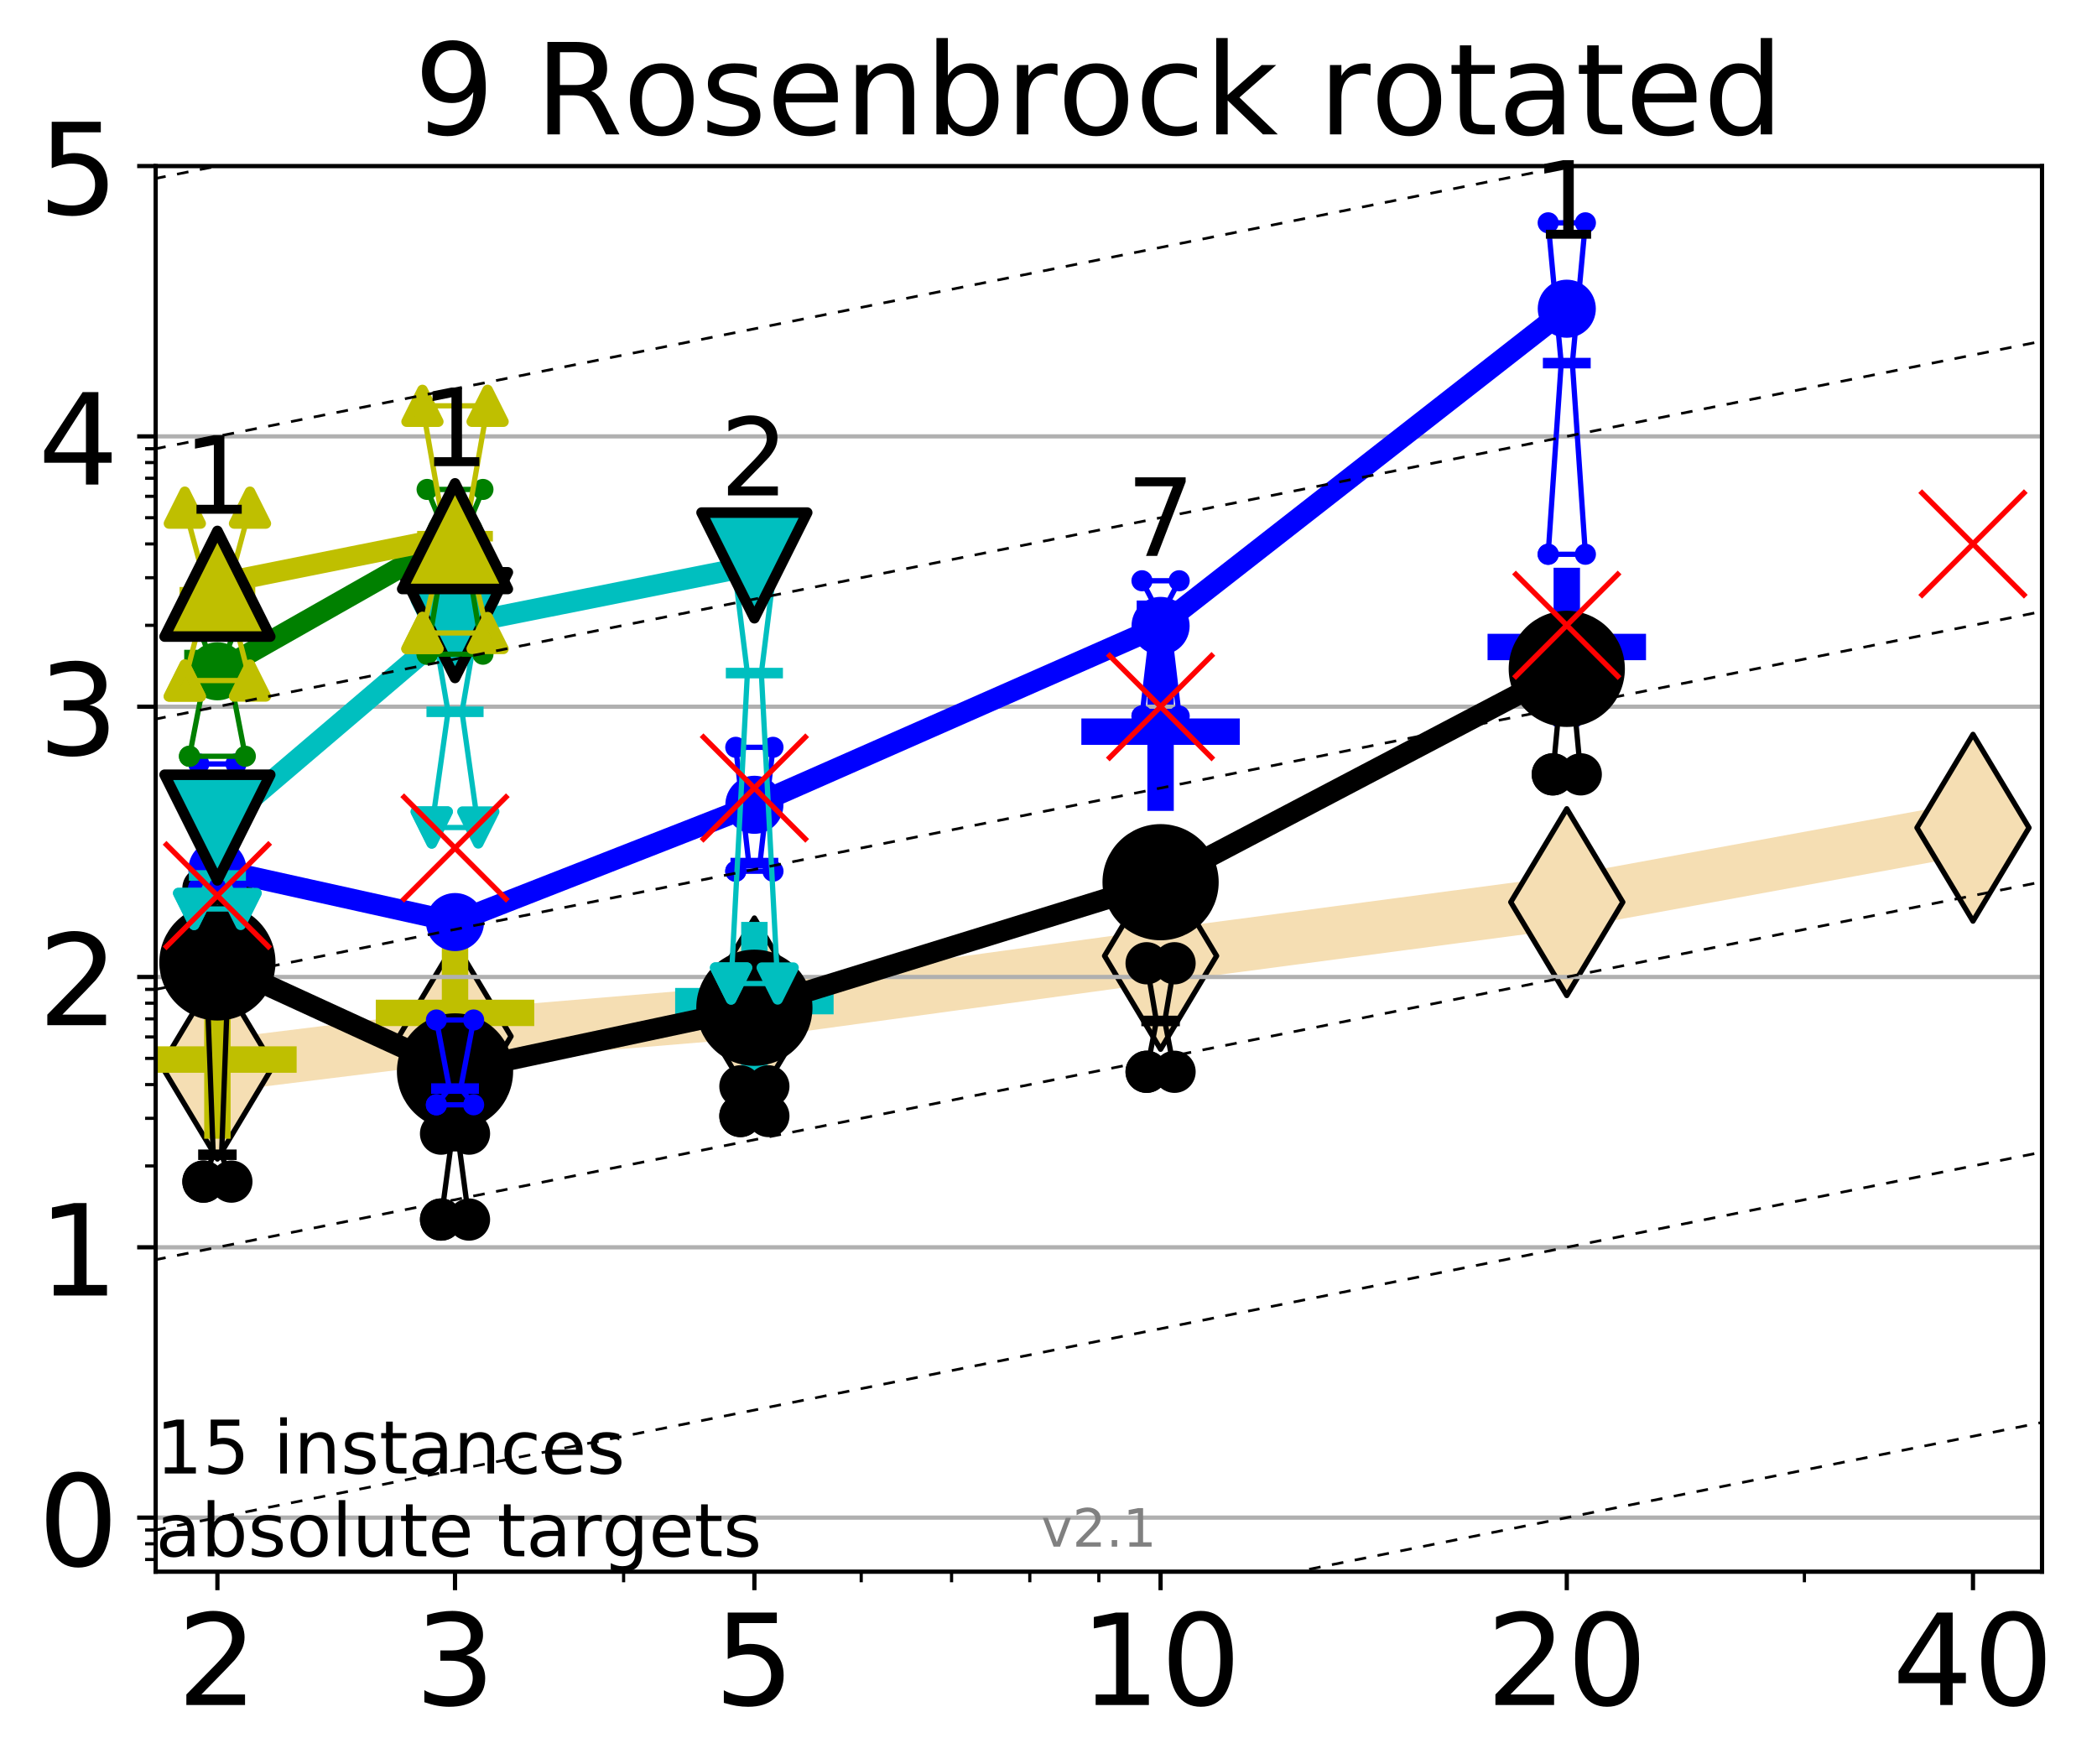 <?xml version="1.0" encoding="utf-8" standalone="no"?>
<!DOCTYPE svg PUBLIC "-//W3C//DTD SVG 1.1//EN"
  "http://www.w3.org/Graphics/SVG/1.1/DTD/svg11.dtd">
<!-- Created with matplotlib (http://matplotlib.org/) -->
<svg height="334pt" version="1.1" viewBox="0 0 397 334" width="397pt" xmlns="http://www.w3.org/2000/svg" xmlns:xlink="http://www.w3.org/1999/xlink">
 <defs>
  <style type="text/css">
*{stroke-linecap:butt;stroke-linejoin:round;}
  </style>
 </defs>
 <g id="figure_1">
  <g id="patch_1">
   <path d="M 0 334.976 
L 397.29 334.976 
L 397.29 0 
L 0 0 
z
" style="fill:#ffffff;"/>
  </g>
  <g id="axes_1">
   <g id="patch_2">
    <path d="M 29.47 297.548 
L 386.59 297.548 
L 386.59 31.436 
L 29.47 31.436 
z
" style="fill:#ffffff;"/>
   </g>
   <g id="line2d_1">
    <path clip-path="url(#pbc88d90500)" d="M 41.159 201.743 
L 86.144 196.192 
L 142.818 191.475 
L 219.719 180.966 
L 296.621 170.791 
L 373.522 156.706 
" style="fill:none;stroke:#f5deb3;stroke-linecap:square;stroke-width:10;"/>
    <defs>
     <path d="M -0 17.678 
L 10.607 0 
L 0 -17.678 
L -10.607 -0 
z
" id="m29cc728472" style="stroke:#000000;stroke-linejoin:miter;"/>
    </defs>
    <g clip-path="url(#pbc88d90500)">
     <use style="fill:#f5deb3;stroke:#000000;stroke-linejoin:miter;" x="41.159" xlink:href="#m29cc728472" y="201.743"/>
     <use style="fill:#f5deb3;stroke:#000000;stroke-linejoin:miter;" x="86.144" xlink:href="#m29cc728472" y="196.192"/>
     <use style="fill:#f5deb3;stroke:#000000;stroke-linejoin:miter;" x="142.818" xlink:href="#m29cc728472" y="191.475"/>
     <use style="fill:#f5deb3;stroke:#000000;stroke-linejoin:miter;" x="219.719" xlink:href="#m29cc728472" y="180.966"/>
     <use style="fill:#f5deb3;stroke:#000000;stroke-linejoin:miter;" x="296.621" xlink:href="#m29cc728472" y="170.791"/>
     <use style="fill:#f5deb3;stroke:#000000;stroke-linejoin:miter;" x="373.522" xlink:href="#m29cc728472" y="156.706"/>
    </g>
   </g>
   <g id="line2d_2">
    <defs>
     <path d="M -15 0 
L 15 0 
M 0 15 
L 0 -15 
" id="mf11179b364" style="stroke:#0000ff;stroke-width:5;"/>
    </defs>
    <g clip-path="url(#pbc88d90500)">
     <use style="fill:#0000ff;stroke:#0000ff;stroke-width:5;" x="219.719" xlink:href="#mf11179b364" y="138.517"/>
    </g>
   </g>
   <g id="line2d_3">
    <defs>
     <path d="M -15 0 
L 15 0 
M 0 15 
L 0 -15 
" id="m1fb58bc596" style="stroke:#bfbf00;stroke-width:5;"/>
    </defs>
    <g clip-path="url(#pbc88d90500)">
     <use style="fill:#bfbf00;stroke:#bfbf00;stroke-width:5;" x="41.159" xlink:href="#m1fb58bc596" y="200.591"/>
    </g>
   </g>
   <g id="line2d_4">
    <g clip-path="url(#pbc88d90500)">
     <use style="fill:#bfbf00;stroke:#bfbf00;stroke-width:5;" x="86.144" xlink:href="#m1fb58bc596" y="191.755"/>
    </g>
   </g>
   <g id="line2d_5">
    <g clip-path="url(#pbc88d90500)">
     <use style="fill:#0000ff;stroke:#0000ff;stroke-width:5;" x="296.621" xlink:href="#mf11179b364" y="122.488"/>
    </g>
   </g>
   <g id="line2d_6">
    <defs>
     <path d="M -15 0 
L 15 0 
M 0 15 
L 0 -15 
" id="m64259be602" style="stroke:#00bfbf;stroke-width:5;"/>
    </defs>
    <g clip-path="url(#pbc88d90500)">
     <use style="fill:#00bfbf;stroke:#00bfbf;stroke-width:5;" x="142.818" xlink:href="#m64259be602" y="189.536"/>
    </g>
   </g>
   <g id="matplotlib.axis_1">
    <g id="xtick_1">
     <g id="line2d_7">
      <defs>
       <path d="M 0 0 
L 0 3.5 
" id="m55cbbb5871" style="stroke:#000000;stroke-width:0.8;"/>
      </defs>
      <g>
       <use style="stroke:#000000;stroke-width:0.8;" x="41.159" xlink:href="#m55cbbb5871" y="297.548"/>
      </g>
     </g>
     <g id="text_1">
      <!-- 2 -->
      <defs>
       <path d="M 19.188 8.297 
L 53.609 8.297 
L 53.609 0 
L 7.328 0 
L 7.328 8.297 
Q 12.938 14.109 22.625 23.891 
Q 32.328 33.688 34.812 36.531 
Q 39.547 41.844 41.422 45.531 
Q 43.312 49.219 43.312 52.781 
Q 43.312 58.594 39.234 62.25 
Q 35.156 65.922 28.609 65.922 
Q 23.969 65.922 18.812 64.312 
Q 13.672 62.703 7.812 59.422 
L 7.812 69.391 
Q 13.766 71.781 18.938 73 
Q 24.125 74.219 28.422 74.219 
Q 39.75 74.219 46.484 68.547 
Q 53.219 62.891 53.219 53.422 
Q 53.219 48.922 51.531 44.891 
Q 49.859 40.875 45.406 35.406 
Q 44.188 33.984 37.641 27.219 
Q 31.109 20.453 19.188 8.297 
" id="DejaVuSans-32"/>
      </defs>
      <g transform="translate(33.524 322.784)scale(0.24 -0.24)">
       <use xlink:href="#DejaVuSans-32"/>
      </g>
     </g>
    </g>
    <g id="xtick_2">
     <g id="line2d_8">
      <g>
       <use style="stroke:#000000;stroke-width:0.8;" x="86.144" xlink:href="#m55cbbb5871" y="297.548"/>
      </g>
     </g>
     <g id="text_2">
      <!-- 3 -->
      <defs>
       <path d="M 40.578 39.312 
Q 47.656 37.797 51.625 33 
Q 55.609 28.219 55.609 21.188 
Q 55.609 10.406 48.188 4.484 
Q 40.766 -1.422 27.094 -1.422 
Q 22.516 -1.422 17.656 -0.516 
Q 12.797 0.391 7.625 2.203 
L 7.625 11.719 
Q 11.719 9.328 16.594 8.109 
Q 21.484 6.891 26.812 6.891 
Q 36.078 6.891 40.938 10.547 
Q 45.797 14.203 45.797 21.188 
Q 45.797 27.641 41.281 31.266 
Q 36.766 34.906 28.719 34.906 
L 20.219 34.906 
L 20.219 43.016 
L 29.109 43.016 
Q 36.375 43.016 40.234 45.922 
Q 44.094 48.828 44.094 54.297 
Q 44.094 59.906 40.109 62.906 
Q 36.141 65.922 28.719 65.922 
Q 24.656 65.922 20.016 65.031 
Q 15.375 64.156 9.812 62.312 
L 9.812 71.094 
Q 15.438 72.656 20.344 73.438 
Q 25.25 74.219 29.594 74.219 
Q 40.828 74.219 47.359 69.109 
Q 53.906 64.016 53.906 55.328 
Q 53.906 49.266 50.438 45.094 
Q 46.969 40.922 40.578 39.312 
" id="DejaVuSans-33"/>
      </defs>
      <g transform="translate(78.509 322.784)scale(0.24 -0.24)">
       <use xlink:href="#DejaVuSans-33"/>
      </g>
     </g>
    </g>
    <g id="xtick_3">
     <g id="line2d_9">
      <g>
       <use style="stroke:#000000;stroke-width:0.8;" x="142.818" xlink:href="#m55cbbb5871" y="297.548"/>
      </g>
     </g>
     <g id="text_3">
      <!-- 5 -->
      <defs>
       <path d="M 10.797 72.906 
L 49.516 72.906 
L 49.516 64.594 
L 19.828 64.594 
L 19.828 46.734 
Q 21.969 47.469 24.109 47.828 
Q 26.266 48.188 28.422 48.188 
Q 40.625 48.188 47.75 41.5 
Q 54.891 34.812 54.891 23.391 
Q 54.891 11.625 47.562 5.094 
Q 40.234 -1.422 26.906 -1.422 
Q 22.312 -1.422 17.547 -0.641 
Q 12.797 0.141 7.719 1.703 
L 7.719 11.625 
Q 12.109 9.234 16.797 8.062 
Q 21.484 6.891 26.703 6.891 
Q 35.156 6.891 40.078 11.328 
Q 45.016 15.766 45.016 23.391 
Q 45.016 31 40.078 35.438 
Q 35.156 39.891 26.703 39.891 
Q 22.75 39.891 18.812 39.016 
Q 14.891 38.141 10.797 36.281 
z
" id="DejaVuSans-35"/>
      </defs>
      <g transform="translate(135.183 322.784)scale(0.24 -0.24)">
       <use xlink:href="#DejaVuSans-35"/>
      </g>
     </g>
    </g>
    <g id="xtick_4">
     <g id="line2d_10">
      <g>
       <use style="stroke:#000000;stroke-width:0.8;" x="219.719" xlink:href="#m55cbbb5871" y="297.548"/>
      </g>
     </g>
     <g id="text_4">
      <!-- 10 -->
      <defs>
       <path d="M 12.406 8.297 
L 28.516 8.297 
L 28.516 63.922 
L 10.984 60.406 
L 10.984 69.391 
L 28.422 72.906 
L 38.281 72.906 
L 38.281 8.297 
L 54.391 8.297 
L 54.391 0 
L 12.406 0 
z
" id="DejaVuSans-31"/>
       <path d="M 31.781 66.406 
Q 24.172 66.406 20.328 58.906 
Q 16.5 51.422 16.5 36.375 
Q 16.5 21.391 20.328 13.891 
Q 24.172 6.391 31.781 6.391 
Q 39.453 6.391 43.281 13.891 
Q 47.125 21.391 47.125 36.375 
Q 47.125 51.422 43.281 58.906 
Q 39.453 66.406 31.781 66.406 
M 31.781 74.219 
Q 44.047 74.219 50.516 64.516 
Q 56.984 54.828 56.984 36.375 
Q 56.984 17.969 50.516 8.266 
Q 44.047 -1.422 31.781 -1.422 
Q 19.531 -1.422 13.062 8.266 
Q 6.594 17.969 6.594 36.375 
Q 6.594 54.828 13.062 64.516 
Q 19.531 74.219 31.781 74.219 
" id="DejaVuSans-30"/>
      </defs>
      <g transform="translate(204.449 322.784)scale(0.24 -0.24)">
       <use xlink:href="#DejaVuSans-31"/>
       <use x="63.623" xlink:href="#DejaVuSans-30"/>
      </g>
     </g>
    </g>
    <g id="xtick_5">
     <g id="line2d_11">
      <g>
       <use style="stroke:#000000;stroke-width:0.8;" x="296.621" xlink:href="#m55cbbb5871" y="297.548"/>
      </g>
     </g>
     <g id="text_5">
      <!-- 20 -->
      <g transform="translate(281.351 322.784)scale(0.24 -0.24)">
       <use xlink:href="#DejaVuSans-32"/>
       <use x="63.623" xlink:href="#DejaVuSans-30"/>
      </g>
     </g>
    </g>
    <g id="xtick_6">
     <g id="line2d_12">
      <g>
       <use style="stroke:#000000;stroke-width:0.8;" x="373.522" xlink:href="#m55cbbb5871" y="297.548"/>
      </g>
     </g>
     <g id="text_6">
      <!-- 40 -->
      <defs>
       <path d="M 37.797 64.312 
L 12.891 25.391 
L 37.797 25.391 
z
M 35.203 72.906 
L 47.609 72.906 
L 47.609 25.391 
L 58.016 25.391 
L 58.016 17.188 
L 47.609 17.188 
L 47.609 0 
L 37.797 0 
L 37.797 17.188 
L 4.891 17.188 
L 4.891 26.703 
z
" id="DejaVuSans-34"/>
      </defs>
      <g transform="translate(358.252 322.784)scale(0.24 -0.24)">
       <use xlink:href="#DejaVuSans-34"/>
       <use x="63.623" xlink:href="#DejaVuSans-30"/>
      </g>
     </g>
    </g>
    <g id="xtick_7">
     <g id="line2d_13">
      <defs>
       <path d="M 0 0 
L 0 2 
" id="m290e0b43bf" style="stroke:#000000;stroke-width:0.6;"/>
      </defs>
      <g>
       <use style="stroke:#000000;stroke-width:0.6;" x="41.159" xlink:href="#m290e0b43bf" y="297.548"/>
      </g>
     </g>
    </g>
    <g id="xtick_8">
     <g id="line2d_14">
      <g>
       <use style="stroke:#000000;stroke-width:0.6;" x="86.144" xlink:href="#m290e0b43bf" y="297.548"/>
      </g>
     </g>
    </g>
    <g id="xtick_9">
     <g id="line2d_15">
      <g>
       <use style="stroke:#000000;stroke-width:0.6;" x="118.061" xlink:href="#m290e0b43bf" y="297.548"/>
      </g>
     </g>
    </g>
    <g id="xtick_10">
     <g id="line2d_16">
      <g>
       <use style="stroke:#000000;stroke-width:0.6;" x="142.818" xlink:href="#m290e0b43bf" y="297.548"/>
      </g>
     </g>
    </g>
    <g id="xtick_11">
     <g id="line2d_17">
      <g>
       <use style="stroke:#000000;stroke-width:0.6;" x="163.045" xlink:href="#m290e0b43bf" y="297.548"/>
      </g>
     </g>
    </g>
    <g id="xtick_12">
     <g id="line2d_18">
      <g>
       <use style="stroke:#000000;stroke-width:0.6;" x="180.148" xlink:href="#m290e0b43bf" y="297.548"/>
      </g>
     </g>
    </g>
    <g id="xtick_13">
     <g id="line2d_19">
      <g>
       <use style="stroke:#000000;stroke-width:0.6;" x="194.962" xlink:href="#m290e0b43bf" y="297.548"/>
      </g>
     </g>
    </g>
    <g id="xtick_14">
     <g id="line2d_20">
      <g>
       <use style="stroke:#000000;stroke-width:0.6;" x="208.03" xlink:href="#m290e0b43bf" y="297.548"/>
      </g>
     </g>
    </g>
    <g id="xtick_15">
     <g id="line2d_21">
      <g>
       <use style="stroke:#000000;stroke-width:0.6;" x="296.621" xlink:href="#m290e0b43bf" y="297.548"/>
      </g>
     </g>
    </g>
    <g id="xtick_16">
     <g id="line2d_22">
      <g>
       <use style="stroke:#000000;stroke-width:0.6;" x="341.605" xlink:href="#m290e0b43bf" y="297.548"/>
      </g>
     </g>
    </g>
    <g id="xtick_17">
     <g id="line2d_23">
      <g>
       <use style="stroke:#000000;stroke-width:0.6;" x="373.522" xlink:href="#m290e0b43bf" y="297.548"/>
      </g>
     </g>
    </g>
   </g>
   <g id="matplotlib.axis_2">
    <g id="ytick_1">
     <g id="line2d_24">
      <path clip-path="url(#pbc88d90500)" d="M 29.47 287.313 
L 386.59 287.313 
" style="fill:none;stroke:#b0b0b0;stroke-linecap:square;stroke-width:0.8;"/>
     </g>
     <g id="line2d_25">
      <defs>
       <path d="M 0 0 
L -3.5 0 
" id="m868c5c799f" style="stroke:#000000;stroke-width:0.8;"/>
      </defs>
      <g>
       <use style="stroke:#000000;stroke-width:0.8;" x="29.47" xlink:href="#m868c5c799f" y="287.313"/>
      </g>
     </g>
     <g id="text_7">
      <!-- 0 -->
      <g transform="translate(7.2 296.431)scale(0.24 -0.24)">
       <use xlink:href="#DejaVuSans-30"/>
      </g>
     </g>
    </g>
    <g id="ytick_2">
     <g id="line2d_26">
      <path clip-path="url(#pbc88d90500)" d="M 29.47 236.138 
L 386.59 236.138 
" style="fill:none;stroke:#b0b0b0;stroke-linecap:square;stroke-width:0.8;"/>
     </g>
     <g id="line2d_27">
      <g>
       <use style="stroke:#000000;stroke-width:0.8;" x="29.47" xlink:href="#m868c5c799f" y="236.138"/>
      </g>
     </g>
     <g id="text_8">
      <!-- 1 -->
      <g transform="translate(7.2 245.256)scale(0.24 -0.24)">
       <use xlink:href="#DejaVuSans-31"/>
      </g>
     </g>
    </g>
    <g id="ytick_3">
     <g id="line2d_28">
      <path clip-path="url(#pbc88d90500)" d="M 29.47 184.962 
L 386.59 184.962 
" style="fill:none;stroke:#b0b0b0;stroke-linecap:square;stroke-width:0.8;"/>
     </g>
     <g id="line2d_29">
      <g>
       <use style="stroke:#000000;stroke-width:0.8;" x="29.47" xlink:href="#m868c5c799f" y="184.962"/>
      </g>
     </g>
     <g id="text_9">
      <!-- 2 -->
      <g transform="translate(7.2 194.081)scale(0.24 -0.24)">
       <use xlink:href="#DejaVuSans-32"/>
      </g>
     </g>
    </g>
    <g id="ytick_4">
     <g id="line2d_30">
      <path clip-path="url(#pbc88d90500)" d="M 29.47 133.787 
L 386.59 133.787 
" style="fill:none;stroke:#b0b0b0;stroke-linecap:square;stroke-width:0.8;"/>
     </g>
     <g id="line2d_31">
      <g>
       <use style="stroke:#000000;stroke-width:0.8;" x="29.47" xlink:href="#m868c5c799f" y="133.787"/>
      </g>
     </g>
     <g id="text_10">
      <!-- 3 -->
      <g transform="translate(7.2 142.905)scale(0.24 -0.24)">
       <use xlink:href="#DejaVuSans-33"/>
      </g>
     </g>
    </g>
    <g id="ytick_5">
     <g id="line2d_32">
      <path clip-path="url(#pbc88d90500)" d="M 29.47 82.612 
L 386.59 82.612 
" style="fill:none;stroke:#b0b0b0;stroke-linecap:square;stroke-width:0.8;"/>
     </g>
     <g id="line2d_33">
      <g>
       <use style="stroke:#000000;stroke-width:0.8;" x="29.47" xlink:href="#m868c5c799f" y="82.612"/>
      </g>
     </g>
     <g id="text_11">
      <!-- 4 -->
      <g transform="translate(7.2 91.73)scale(0.24 -0.24)">
       <use xlink:href="#DejaVuSans-34"/>
      </g>
     </g>
    </g>
    <g id="ytick_6">
     <g id="line2d_34">
      <path clip-path="url(#pbc88d90500)" d="M 29.47 31.436 
L 386.59 31.436 
" style="fill:none;stroke:#b0b0b0;stroke-linecap:square;stroke-width:0.8;"/>
     </g>
     <g id="line2d_35">
      <g>
       <use style="stroke:#000000;stroke-width:0.8;" x="29.47" xlink:href="#m868c5c799f" y="31.436"/>
      </g>
     </g>
     <g id="text_12">
      <!-- 5 -->
      <g transform="translate(7.2 40.554)scale(0.24 -0.24)">
       <use xlink:href="#DejaVuSans-35"/>
      </g>
     </g>
    </g>
    <g id="ytick_7">
     <g id="line2d_36">
      <defs>
       <path d="M 0 0 
L -2 0 
" id="mdc940989ac" style="stroke:#000000;stroke-width:0.6;"/>
      </defs>
      <g>
       <use style="stroke:#000000;stroke-width:0.6;" x="29.47" xlink:href="#mdc940989ac" y="295.24"/>
      </g>
     </g>
    </g>
    <g id="ytick_8">
     <g id="line2d_37">
      <g>
       <use style="stroke:#000000;stroke-width:0.6;" x="29.47" xlink:href="#mdc940989ac" y="292.273"/>
      </g>
     </g>
    </g>
    <g id="ytick_9">
     <g id="line2d_38">
      <g>
       <use style="stroke:#000000;stroke-width:0.6;" x="29.47" xlink:href="#mdc940989ac" y="289.655"/>
      </g>
     </g>
    </g>
    <g id="ytick_10">
     <g id="line2d_39">
      <g>
       <use style="stroke:#000000;stroke-width:0.6;" x="29.47" xlink:href="#mdc940989ac" y="220.732"/>
      </g>
     </g>
    </g>
    <g id="ytick_11">
     <g id="line2d_40">
      <g>
       <use style="stroke:#000000;stroke-width:0.6;" x="29.47" xlink:href="#mdc940989ac" y="211.721"/>
      </g>
     </g>
    </g>
    <g id="ytick_12">
     <g id="line2d_41">
      <g>
       <use style="stroke:#000000;stroke-width:0.6;" x="29.47" xlink:href="#mdc940989ac" y="205.327"/>
      </g>
     </g>
    </g>
    <g id="ytick_13">
     <g id="line2d_42">
      <g>
       <use style="stroke:#000000;stroke-width:0.6;" x="29.47" xlink:href="#mdc940989ac" y="200.368"/>
      </g>
     </g>
    </g>
    <g id="ytick_14">
     <g id="line2d_43">
      <g>
       <use style="stroke:#000000;stroke-width:0.6;" x="29.47" xlink:href="#mdc940989ac" y="196.316"/>
      </g>
     </g>
    </g>
    <g id="ytick_15">
     <g id="line2d_44">
      <g>
       <use style="stroke:#000000;stroke-width:0.6;" x="29.47" xlink:href="#mdc940989ac" y="192.89"/>
      </g>
     </g>
    </g>
    <g id="ytick_16">
     <g id="line2d_45">
      <g>
       <use style="stroke:#000000;stroke-width:0.6;" x="29.47" xlink:href="#mdc940989ac" y="189.922"/>
      </g>
     </g>
    </g>
    <g id="ytick_17">
     <g id="line2d_46">
      <g>
       <use style="stroke:#000000;stroke-width:0.6;" x="29.47" xlink:href="#mdc940989ac" y="187.304"/>
      </g>
     </g>
    </g>
    <g id="ytick_18">
     <g id="line2d_47">
      <g>
       <use style="stroke:#000000;stroke-width:0.6;" x="29.47" xlink:href="#mdc940989ac" y="118.382"/>
      </g>
     </g>
    </g>
    <g id="ytick_19">
     <g id="line2d_48">
      <g>
       <use style="stroke:#000000;stroke-width:0.6;" x="29.47" xlink:href="#mdc940989ac" y="109.37"/>
      </g>
     </g>
    </g>
    <g id="ytick_20">
     <g id="line2d_49">
      <g>
       <use style="stroke:#000000;stroke-width:0.6;" x="29.47" xlink:href="#mdc940989ac" y="102.976"/>
      </g>
     </g>
    </g>
    <g id="ytick_21">
     <g id="line2d_50">
      <g>
       <use style="stroke:#000000;stroke-width:0.6;" x="29.47" xlink:href="#mdc940989ac" y="98.017"/>
      </g>
     </g>
    </g>
    <g id="ytick_22">
     <g id="line2d_51">
      <g>
       <use style="stroke:#000000;stroke-width:0.6;" x="29.47" xlink:href="#mdc940989ac" y="93.965"/>
      </g>
     </g>
    </g>
    <g id="ytick_23">
     <g id="line2d_52">
      <g>
       <use style="stroke:#000000;stroke-width:0.6;" x="29.47" xlink:href="#mdc940989ac" y="90.539"/>
      </g>
     </g>
    </g>
    <g id="ytick_24">
     <g id="line2d_53">
      <g>
       <use style="stroke:#000000;stroke-width:0.6;" x="29.47" xlink:href="#mdc940989ac" y="87.571"/>
      </g>
     </g>
    </g>
    <g id="ytick_25">
     <g id="line2d_54">
      <g>
       <use style="stroke:#000000;stroke-width:0.6;" x="29.47" xlink:href="#mdc940989ac" y="84.953"/>
      </g>
     </g>
    </g>
   </g>
   <g id="line2d_55">
    <path clip-path="url(#pbc88d90500)" d="M 38.516 223.7 
L 40.366 218.614 
L 38.516 168.157 
L 43.803 168.157 
L 41.952 218.614 
L 43.803 223.7 
L 38.516 223.7 
" style="fill:none;stroke:#000000;stroke-linecap:square;"/>
   </g>
   <g id="line2d_56">
    <path clip-path="url(#pbc88d90500)" d="M 38.516 223.7 
L 43.803 223.7 
L 43.803 168.157 
L 38.516 168.157 
L 38.516 223.7 
" style="fill:none;"/>
    <defs>
     <path d="M 0 3 
C 0.796 3 1.559 2.684 2.121 2.121 
C 2.684 1.559 3 0.796 3 0 
C 3 -0.796 2.684 -1.559 2.121 -2.121 
C 1.559 -2.684 0.796 -3 0 -3 
C -0.796 -3 -1.559 -2.684 -2.121 -2.121 
C -2.684 -1.559 -3 -0.796 -3 0 
C -3 0.796 -2.684 1.559 -2.121 2.121 
C -1.559 2.684 -0.796 3 0 3 
z
" id="m01d12a3039" style="stroke:#000000;stroke-width:2;"/>
    </defs>
    <g clip-path="url(#pbc88d90500)">
     <use style="stroke:#000000;stroke-width:2;" x="38.516" xlink:href="#m01d12a3039" y="223.7"/>
     <use style="stroke:#000000;stroke-width:2;" x="43.803" xlink:href="#m01d12a3039" y="223.7"/>
     <use style="stroke:#000000;stroke-width:2;" x="43.803" xlink:href="#m01d12a3039" y="168.157"/>
     <use style="stroke:#000000;stroke-width:2;" x="38.516" xlink:href="#m01d12a3039" y="168.157"/>
     <use style="stroke:#000000;stroke-width:2;" x="38.516" xlink:href="#m01d12a3039" y="223.7"/>
    </g>
   </g>
   <g id="line2d_57">
    <path clip-path="url(#pbc88d90500)" d="M 38.516 218.614 
L 43.803 218.614 
" style="fill:none;stroke:#000000;stroke-linecap:square;stroke-width:2;"/>
   </g>
   <g id="line2d_58">
    <path clip-path="url(#pbc88d90500)" d="M 83.5 230.884 
L 85.351 216.991 
L 83.5 214.618 
L 88.787 214.618 
L 86.937 216.991 
L 88.787 230.884 
L 83.5 230.884 
" style="fill:none;stroke:#000000;stroke-linecap:square;"/>
   </g>
   <g id="line2d_59">
    <path clip-path="url(#pbc88d90500)" d="M 83.5 230.884 
L 88.787 230.884 
L 88.787 214.618 
L 83.5 214.618 
L 83.5 230.884 
" style="fill:none;"/>
    <g clip-path="url(#pbc88d90500)">
     <use style="stroke:#000000;stroke-width:2;" x="83.5" xlink:href="#m01d12a3039" y="230.884"/>
     <use style="stroke:#000000;stroke-width:2;" x="88.787" xlink:href="#m01d12a3039" y="230.884"/>
     <use style="stroke:#000000;stroke-width:2;" x="88.787" xlink:href="#m01d12a3039" y="214.618"/>
     <use style="stroke:#000000;stroke-width:2;" x="83.5" xlink:href="#m01d12a3039" y="214.618"/>
     <use style="stroke:#000000;stroke-width:2;" x="83.5" xlink:href="#m01d12a3039" y="230.884"/>
    </g>
   </g>
   <g id="line2d_60">
    <path clip-path="url(#pbc88d90500)" d="M 83.5 216.991 
L 88.787 216.991 
" style="fill:none;stroke:#000000;stroke-linecap:square;stroke-width:2;"/>
   </g>
   <g id="line2d_61">
    <path clip-path="url(#pbc88d90500)" d="M 140.174 211.281 
L 142.025 210.148 
L 140.174 205.663 
L 145.461 205.663 
L 143.611 210.148 
L 145.461 211.281 
L 140.174 211.281 
" style="fill:none;stroke:#000000;stroke-linecap:square;"/>
   </g>
   <g id="line2d_62">
    <path clip-path="url(#pbc88d90500)" d="M 140.174 211.281 
L 145.461 211.281 
L 145.461 205.663 
L 140.174 205.663 
L 140.174 211.281 
" style="fill:none;"/>
    <g clip-path="url(#pbc88d90500)">
     <use style="stroke:#000000;stroke-width:2;" x="140.174" xlink:href="#m01d12a3039" y="211.281"/>
     <use style="stroke:#000000;stroke-width:2;" x="145.461" xlink:href="#m01d12a3039" y="211.281"/>
     <use style="stroke:#000000;stroke-width:2;" x="145.461" xlink:href="#m01d12a3039" y="205.663"/>
     <use style="stroke:#000000;stroke-width:2;" x="140.174" xlink:href="#m01d12a3039" y="205.663"/>
     <use style="stroke:#000000;stroke-width:2;" x="140.174" xlink:href="#m01d12a3039" y="211.281"/>
    </g>
   </g>
   <g id="line2d_63">
    <path clip-path="url(#pbc88d90500)" d="M 140.174 210.148 
L 145.461 210.148 
" style="fill:none;stroke:#000000;stroke-linecap:square;stroke-width:2;"/>
   </g>
   <g id="line2d_64">
    <path clip-path="url(#pbc88d90500)" d="M 217.076 202.908 
L 218.926 193.29 
L 217.076 182.364 
L 222.363 182.364 
L 220.512 193.29 
L 222.363 202.908 
L 217.076 202.908 
" style="fill:none;stroke:#000000;stroke-linecap:square;"/>
   </g>
   <g id="line2d_65">
    <path clip-path="url(#pbc88d90500)" d="M 217.076 202.908 
L 222.363 202.908 
L 222.363 182.364 
L 217.076 182.364 
L 217.076 202.908 
" style="fill:none;"/>
    <g clip-path="url(#pbc88d90500)">
     <use style="stroke:#000000;stroke-width:2;" x="217.076" xlink:href="#m01d12a3039" y="202.908"/>
     <use style="stroke:#000000;stroke-width:2;" x="222.363" xlink:href="#m01d12a3039" y="202.908"/>
     <use style="stroke:#000000;stroke-width:2;" x="222.363" xlink:href="#m01d12a3039" y="182.364"/>
     <use style="stroke:#000000;stroke-width:2;" x="217.076" xlink:href="#m01d12a3039" y="182.364"/>
     <use style="stroke:#000000;stroke-width:2;" x="217.076" xlink:href="#m01d12a3039" y="202.908"/>
    </g>
   </g>
   <g id="line2d_66">
    <path clip-path="url(#pbc88d90500)" d="M 217.076 193.29 
L 222.363 193.29 
" style="fill:none;stroke:#000000;stroke-linecap:square;stroke-width:2;"/>
   </g>
   <g id="line2d_67">
    <path clip-path="url(#pbc88d90500)" d="M 293.977 146.598 
L 295.828 126.911 
L 293.977 122.352 
L 299.264 122.352 
L 297.414 126.911 
L 299.264 146.598 
L 293.977 146.598 
" style="fill:none;stroke:#000000;stroke-linecap:square;"/>
   </g>
   <g id="line2d_68">
    <path clip-path="url(#pbc88d90500)" d="M 293.977 146.598 
L 299.264 146.598 
L 299.264 122.352 
L 293.977 122.352 
L 293.977 146.598 
" style="fill:none;"/>
    <g clip-path="url(#pbc88d90500)">
     <use style="stroke:#000000;stroke-width:2;" x="293.977" xlink:href="#m01d12a3039" y="146.598"/>
     <use style="stroke:#000000;stroke-width:2;" x="299.264" xlink:href="#m01d12a3039" y="146.598"/>
     <use style="stroke:#000000;stroke-width:2;" x="299.264" xlink:href="#m01d12a3039" y="122.352"/>
     <use style="stroke:#000000;stroke-width:2;" x="293.977" xlink:href="#m01d12a3039" y="122.352"/>
     <use style="stroke:#000000;stroke-width:2;" x="293.977" xlink:href="#m01d12a3039" y="146.598"/>
    </g>
   </g>
   <g id="line2d_69">
    <path clip-path="url(#pbc88d90500)" d="M 293.977 126.911 
L 299.264 126.911 
" style="fill:none;stroke:#000000;stroke-linecap:square;stroke-width:2;"/>
   </g>
   <g id="line2d_70">
    <path clip-path="url(#pbc88d90500)" d="M 41.159 182.207 
L 86.144 202.839 
" style="fill:none;stroke:#000000;stroke-linecap:square;stroke-width:4;"/>
   </g>
   <g id="line2d_71">
    <path clip-path="url(#pbc88d90500)" d="M 86.144 202.839 
L 142.818 190.784 
" style="fill:none;stroke:#000000;stroke-linecap:square;stroke-width:4;"/>
   </g>
   <g id="line2d_72">
    <path clip-path="url(#pbc88d90500)" d="M 142.818 190.784 
L 219.719 167.016 
" style="fill:none;stroke:#000000;stroke-linecap:square;stroke-width:4;"/>
   </g>
   <g id="line2d_73">
    <path clip-path="url(#pbc88d90500)" d="M 219.719 167.016 
L 296.621 126.626 
" style="fill:none;stroke:#000000;stroke-linecap:square;stroke-width:4;"/>
   </g>
   <g id="line2d_74">
    <path clip-path="url(#pbc88d90500)" d="M 41.159 182.207 
L 86.144 202.839 
L 142.818 190.784 
L 219.719 167.016 
L 296.621 126.626 
" style="fill:none;"/>
    <defs>
     <path d="M 0 10 
C 2.652 10 5.196 8.946 7.071 7.071 
C 8.946 5.196 10 2.652 10 0 
C 10 -2.652 8.946 -5.196 7.071 -7.071 
C 5.196 -8.946 2.652 -10 0 -10 
C -2.652 -10 -5.196 -8.946 -7.071 -7.071 
C -8.946 -5.196 -10 -2.652 -10 0 
C -10 2.652 -8.946 5.196 -7.071 7.071 
C -5.196 8.946 -2.652 10 0 10 
z
" id="mcb1bd61cfd" style="stroke:#000000;stroke-width:2;"/>
    </defs>
    <g clip-path="url(#pbc88d90500)">
     <use style="stroke:#000000;stroke-width:2;" x="41.159" xlink:href="#mcb1bd61cfd" y="182.207"/>
     <use style="stroke:#000000;stroke-width:2;" x="86.144" xlink:href="#mcb1bd61cfd" y="202.839"/>
     <use style="stroke:#000000;stroke-width:2;" x="142.818" xlink:href="#mcb1bd61cfd" y="190.784"/>
     <use style="stroke:#000000;stroke-width:2;" x="219.719" xlink:href="#mcb1bd61cfd" y="167.016"/>
     <use style="stroke:#000000;stroke-width:2;" x="296.621" xlink:href="#mcb1bd61cfd" y="126.626"/>
    </g>
   </g>
   <g id="line2d_75">
    <path clip-path="url(#pbc88d90500)" d="M 37.635 168.053 
L 40.102 167.163 
L 37.635 144.628 
L 44.684 144.628 
L 42.217 167.163 
L 44.684 168.053 
L 37.635 168.053 
" style="fill:none;stroke:#0000ff;stroke-linecap:square;"/>
   </g>
   <g id="line2d_76">
    <path clip-path="url(#pbc88d90500)" d="M 37.635 168.053 
L 44.684 168.053 
L 44.684 144.628 
L 37.635 144.628 
L 37.635 168.053 
" style="fill:none;"/>
    <defs>
     <path d="M 0 1.5 
C 0.398 1.5 0.779 1.342 1.061 1.061 
C 1.342 0.779 1.5 0.398 1.5 0 
C 1.5 -0.398 1.342 -0.779 1.061 -1.061 
C 0.779 -1.342 0.398 -1.5 0 -1.5 
C -0.398 -1.5 -0.779 -1.342 -1.061 -1.061 
C -1.342 -0.779 -1.5 -0.398 -1.5 0 
C -1.5 0.398 -1.342 0.779 -1.061 1.061 
C -0.779 1.342 -0.398 1.5 0 1.5 
z
" id="m5ce7db285d" style="stroke:#0000ff;"/>
    </defs>
    <g clip-path="url(#pbc88d90500)">
     <use style="fill:#0000ff;stroke:#0000ff;" x="37.635" xlink:href="#m5ce7db285d" y="168.053"/>
     <use style="fill:#0000ff;stroke:#0000ff;" x="44.684" xlink:href="#m5ce7db285d" y="168.053"/>
     <use style="fill:#0000ff;stroke:#0000ff;" x="44.684" xlink:href="#m5ce7db285d" y="144.628"/>
     <use style="fill:#0000ff;stroke:#0000ff;" x="37.635" xlink:href="#m5ce7db285d" y="144.628"/>
     <use style="fill:#0000ff;stroke:#0000ff;" x="37.635" xlink:href="#m5ce7db285d" y="168.053"/>
    </g>
   </g>
   <g id="line2d_77">
    <path clip-path="url(#pbc88d90500)" d="M 37.635 167.163 
L 44.684 167.163 
" style="fill:none;stroke:#0000ff;stroke-linecap:square;stroke-width:2;"/>
   </g>
   <g id="line2d_78">
    <path clip-path="url(#pbc88d90500)" d="M 82.619 209.158 
L 85.086 206.081 
L 82.619 193.102 
L 89.669 193.102 
L 87.201 206.081 
L 89.669 209.158 
L 82.619 209.158 
" style="fill:none;stroke:#0000ff;stroke-linecap:square;"/>
   </g>
   <g id="line2d_79">
    <path clip-path="url(#pbc88d90500)" d="M 82.619 209.158 
L 89.669 209.158 
L 89.669 193.102 
L 82.619 193.102 
L 82.619 209.158 
" style="fill:none;"/>
    <g clip-path="url(#pbc88d90500)">
     <use style="fill:#0000ff;stroke:#0000ff;" x="82.619" xlink:href="#m5ce7db285d" y="209.158"/>
     <use style="fill:#0000ff;stroke:#0000ff;" x="89.669" xlink:href="#m5ce7db285d" y="209.158"/>
     <use style="fill:#0000ff;stroke:#0000ff;" x="89.669" xlink:href="#m5ce7db285d" y="193.102"/>
     <use style="fill:#0000ff;stroke:#0000ff;" x="82.619" xlink:href="#m5ce7db285d" y="193.102"/>
     <use style="fill:#0000ff;stroke:#0000ff;" x="82.619" xlink:href="#m5ce7db285d" y="209.158"/>
    </g>
   </g>
   <g id="line2d_80">
    <path clip-path="url(#pbc88d90500)" d="M 82.619 206.081 
L 89.669 206.081 
" style="fill:none;stroke:#0000ff;stroke-linecap:square;stroke-width:2;"/>
   </g>
   <g id="line2d_81">
    <path clip-path="url(#pbc88d90500)" d="M 139.293 164.938 
L 141.76 163.404 
L 139.293 141.48 
L 146.342 141.48 
L 143.875 163.404 
L 146.342 164.938 
L 139.293 164.938 
" style="fill:none;stroke:#0000ff;stroke-linecap:square;"/>
   </g>
   <g id="line2d_82">
    <path clip-path="url(#pbc88d90500)" d="M 139.293 164.938 
L 146.342 164.938 
L 146.342 141.48 
L 139.293 141.48 
L 139.293 164.938 
" style="fill:none;"/>
    <g clip-path="url(#pbc88d90500)">
     <use style="fill:#0000ff;stroke:#0000ff;" x="139.293" xlink:href="#m5ce7db285d" y="164.938"/>
     <use style="fill:#0000ff;stroke:#0000ff;" x="146.342" xlink:href="#m5ce7db285d" y="164.938"/>
     <use style="fill:#0000ff;stroke:#0000ff;" x="146.342" xlink:href="#m5ce7db285d" y="141.48"/>
     <use style="fill:#0000ff;stroke:#0000ff;" x="139.293" xlink:href="#m5ce7db285d" y="141.48"/>
     <use style="fill:#0000ff;stroke:#0000ff;" x="139.293" xlink:href="#m5ce7db285d" y="164.938"/>
    </g>
   </g>
   <g id="line2d_83">
    <path clip-path="url(#pbc88d90500)" d="M 139.293 163.404 
L 146.342 163.404 
" style="fill:none;stroke:#0000ff;stroke-linecap:square;stroke-width:2;"/>
   </g>
   <g id="line2d_84">
    <path clip-path="url(#pbc88d90500)" d="M 216.195 135.563 
L 218.662 114.686 
L 216.195 109.947 
L 223.244 109.947 
L 220.777 114.686 
L 223.244 135.563 
L 216.195 135.563 
" style="fill:none;stroke:#0000ff;stroke-linecap:square;"/>
   </g>
   <g id="line2d_85">
    <path clip-path="url(#pbc88d90500)" d="M 216.195 135.563 
L 223.244 135.563 
L 223.244 109.947 
L 216.195 109.947 
L 216.195 135.563 
" style="fill:none;"/>
    <g clip-path="url(#pbc88d90500)">
     <use style="fill:#0000ff;stroke:#0000ff;" x="216.195" xlink:href="#m5ce7db285d" y="135.563"/>
     <use style="fill:#0000ff;stroke:#0000ff;" x="223.244" xlink:href="#m5ce7db285d" y="135.563"/>
     <use style="fill:#0000ff;stroke:#0000ff;" x="223.244" xlink:href="#m5ce7db285d" y="109.947"/>
     <use style="fill:#0000ff;stroke:#0000ff;" x="216.195" xlink:href="#m5ce7db285d" y="109.947"/>
     <use style="fill:#0000ff;stroke:#0000ff;" x="216.195" xlink:href="#m5ce7db285d" y="135.563"/>
    </g>
   </g>
   <g id="line2d_86">
    <path clip-path="url(#pbc88d90500)" d="M 216.195 114.686 
L 223.244 114.686 
" style="fill:none;stroke:#0000ff;stroke-linecap:square;stroke-width:2;"/>
   </g>
   <g id="line2d_87">
    <path clip-path="url(#pbc88d90500)" d="M 293.096 104.935 
L 295.563 68.745 
L 293.096 42.182 
L 300.146 42.182 
L 297.678 68.745 
L 300.146 104.935 
L 293.096 104.935 
" style="fill:none;stroke:#0000ff;stroke-linecap:square;"/>
   </g>
   <g id="line2d_88">
    <path clip-path="url(#pbc88d90500)" d="M 293.096 104.935 
L 300.146 104.935 
L 300.146 42.182 
L 293.096 42.182 
L 293.096 104.935 
" style="fill:none;"/>
    <g clip-path="url(#pbc88d90500)">
     <use style="fill:#0000ff;stroke:#0000ff;" x="293.096" xlink:href="#m5ce7db285d" y="104.935"/>
     <use style="fill:#0000ff;stroke:#0000ff;" x="300.146" xlink:href="#m5ce7db285d" y="104.935"/>
     <use style="fill:#0000ff;stroke:#0000ff;" x="300.146" xlink:href="#m5ce7db285d" y="42.182"/>
     <use style="fill:#0000ff;stroke:#0000ff;" x="293.096" xlink:href="#m5ce7db285d" y="42.182"/>
     <use style="fill:#0000ff;stroke:#0000ff;" x="293.096" xlink:href="#m5ce7db285d" y="104.935"/>
    </g>
   </g>
   <g id="line2d_89">
    <path clip-path="url(#pbc88d90500)" d="M 293.096 68.745 
L 300.146 68.745 
" style="fill:none;stroke:#0000ff;stroke-linecap:square;stroke-width:2;"/>
   </g>
   <g id="line2d_90">
    <path clip-path="url(#pbc88d90500)" d="M 41.159 164.591 
L 86.144 174.563 
" style="fill:none;stroke:#0000ff;stroke-linecap:square;stroke-width:4;"/>
   </g>
   <g id="line2d_91">
    <path clip-path="url(#pbc88d90500)" d="M 86.144 174.563 
L 142.818 152.362 
" style="fill:none;stroke:#0000ff;stroke-linecap:square;stroke-width:4;"/>
   </g>
   <g id="line2d_92">
    <path clip-path="url(#pbc88d90500)" d="M 142.818 152.362 
L 219.719 118.498 
" style="fill:none;stroke:#0000ff;stroke-linecap:square;stroke-width:4;"/>
   </g>
   <g id="line2d_93">
    <path clip-path="url(#pbc88d90500)" d="M 219.719 118.498 
L 296.621 58.446 
" style="fill:none;stroke:#0000ff;stroke-linecap:square;stroke-width:4;"/>
   </g>
   <g id="line2d_94">
    <path clip-path="url(#pbc88d90500)" d="M 41.159 164.591 
L 86.144 174.563 
L 142.818 152.362 
L 219.719 118.498 
L 296.621 58.446 
" style="fill:none;"/>
    <defs>
     <path d="M 0 5 
C 1.326 5 2.598 4.473 3.536 3.536 
C 4.473 2.598 5 1.326 5 0 
C 5 -1.326 4.473 -2.598 3.536 -3.536 
C 2.598 -4.473 1.326 -5 0 -5 
C -1.326 -5 -2.598 -4.473 -3.536 -3.536 
C -4.473 -2.598 -5 -1.326 -5 0 
C -5 1.326 -4.473 2.598 -3.536 3.536 
C -2.598 4.473 -1.326 5 0 5 
z
" id="m1c69282cc3" style="stroke:#0000ff;"/>
    </defs>
    <g clip-path="url(#pbc88d90500)">
     <use style="fill:#0000ff;stroke:#0000ff;" x="41.159" xlink:href="#m1c69282cc3" y="164.591"/>
     <use style="fill:#0000ff;stroke:#0000ff;" x="86.144" xlink:href="#m1c69282cc3" y="174.563"/>
     <use style="fill:#0000ff;stroke:#0000ff;" x="142.818" xlink:href="#m1c69282cc3" y="152.362"/>
     <use style="fill:#0000ff;stroke:#0000ff;" x="219.719" xlink:href="#m1c69282cc3" y="118.498"/>
     <use style="fill:#0000ff;stroke:#0000ff;" x="296.621" xlink:href="#m1c69282cc3" y="58.446"/>
    </g>
   </g>
   <g id="line2d_95">
    <path clip-path="url(#pbc88d90500)" d="M 36.753 172.085 
L 39.838 165.738 
L 36.753 152.16 
L 45.565 152.16 
L 42.481 165.738 
L 45.565 172.085 
L 36.753 172.085 
" style="fill:none;stroke:#00bfbf;stroke-linecap:square;"/>
   </g>
   <g id="line2d_96">
    <path clip-path="url(#pbc88d90500)" d="M 36.753 172.085 
L 45.565 172.085 
L 45.565 152.16 
L 36.753 152.16 
L 36.753 172.085 
" style="fill:none;"/>
    <defs>
     <path d="M -0 3 
L 3 -3 
L -3 -3 
z
" id="ma6a1d4febb" style="stroke:#00bfbf;stroke-linejoin:miter;stroke-width:2;"/>
    </defs>
    <g clip-path="url(#pbc88d90500)">
     <use style="fill:#00bfbf;stroke:#00bfbf;stroke-linejoin:miter;stroke-width:2;" x="36.753" xlink:href="#ma6a1d4febb" y="172.085"/>
     <use style="fill:#00bfbf;stroke:#00bfbf;stroke-linejoin:miter;stroke-width:2;" x="45.565" xlink:href="#ma6a1d4febb" y="172.085"/>
     <use style="fill:#00bfbf;stroke:#00bfbf;stroke-linejoin:miter;stroke-width:2;" x="45.565" xlink:href="#ma6a1d4febb" y="152.16"/>
     <use style="fill:#00bfbf;stroke:#00bfbf;stroke-linejoin:miter;stroke-width:2;" x="36.753" xlink:href="#ma6a1d4febb" y="152.16"/>
     <use style="fill:#00bfbf;stroke:#00bfbf;stroke-linejoin:miter;stroke-width:2;" x="36.753" xlink:href="#ma6a1d4febb" y="172.085"/>
    </g>
   </g>
   <g id="line2d_97">
    <path clip-path="url(#pbc88d90500)" d="M 36.753 165.738 
L 45.565 165.738 
" style="fill:none;stroke:#00bfbf;stroke-linecap:square;stroke-width:2;"/>
   </g>
   <g id="line2d_98">
    <path clip-path="url(#pbc88d90500)" d="M 81.738 156.659 
L 84.822 134.756 
L 81.738 116.699 
L 90.55 116.699 
L 87.466 134.756 
L 90.55 156.659 
L 81.738 156.659 
" style="fill:none;stroke:#00bfbf;stroke-linecap:square;"/>
   </g>
   <g id="line2d_99">
    <path clip-path="url(#pbc88d90500)" d="M 81.738 156.659 
L 90.55 156.659 
L 90.55 116.699 
L 81.738 116.699 
L 81.738 156.659 
" style="fill:none;"/>
    <g clip-path="url(#pbc88d90500)">
     <use style="fill:#00bfbf;stroke:#00bfbf;stroke-linejoin:miter;stroke-width:2;" x="81.738" xlink:href="#ma6a1d4febb" y="156.659"/>
     <use style="fill:#00bfbf;stroke:#00bfbf;stroke-linejoin:miter;stroke-width:2;" x="90.55" xlink:href="#ma6a1d4febb" y="156.659"/>
     <use style="fill:#00bfbf;stroke:#00bfbf;stroke-linejoin:miter;stroke-width:2;" x="90.55" xlink:href="#ma6a1d4febb" y="116.699"/>
     <use style="fill:#00bfbf;stroke:#00bfbf;stroke-linejoin:miter;stroke-width:2;" x="81.738" xlink:href="#ma6a1d4febb" y="116.699"/>
     <use style="fill:#00bfbf;stroke:#00bfbf;stroke-linejoin:miter;stroke-width:2;" x="81.738" xlink:href="#ma6a1d4febb" y="156.659"/>
    </g>
   </g>
   <g id="line2d_100">
    <path clip-path="url(#pbc88d90500)" d="M 81.738 134.756 
L 90.55 134.756 
" style="fill:none;stroke:#00bfbf;stroke-linecap:square;stroke-width:2;"/>
   </g>
   <g id="line2d_101">
    <path clip-path="url(#pbc88d90500)" d="M 138.412 186.196 
L 141.496 127.425 
L 138.412 102.601 
L 147.224 102.601 
L 144.139 127.425 
L 147.224 186.196 
L 138.412 186.196 
" style="fill:none;stroke:#00bfbf;stroke-linecap:square;"/>
   </g>
   <g id="line2d_102">
    <path clip-path="url(#pbc88d90500)" d="M 138.412 186.196 
L 147.224 186.196 
L 147.224 102.601 
L 138.412 102.601 
L 138.412 186.196 
" style="fill:none;"/>
    <g clip-path="url(#pbc88d90500)">
     <use style="fill:#00bfbf;stroke:#00bfbf;stroke-linejoin:miter;stroke-width:2;" x="138.412" xlink:href="#ma6a1d4febb" y="186.196"/>
     <use style="fill:#00bfbf;stroke:#00bfbf;stroke-linejoin:miter;stroke-width:2;" x="147.224" xlink:href="#ma6a1d4febb" y="186.196"/>
     <use style="fill:#00bfbf;stroke:#00bfbf;stroke-linejoin:miter;stroke-width:2;" x="147.224" xlink:href="#ma6a1d4febb" y="102.601"/>
     <use style="fill:#00bfbf;stroke:#00bfbf;stroke-linejoin:miter;stroke-width:2;" x="138.412" xlink:href="#ma6a1d4febb" y="102.601"/>
     <use style="fill:#00bfbf;stroke:#00bfbf;stroke-linejoin:miter;stroke-width:2;" x="138.412" xlink:href="#ma6a1d4febb" y="186.196"/>
    </g>
   </g>
   <g id="line2d_103">
    <path clip-path="url(#pbc88d90500)" d="M 138.412 127.425 
L 147.224 127.425 
" style="fill:none;stroke:#00bfbf;stroke-linecap:square;stroke-width:2;"/>
   </g>
   <g id="line2d_104">
    <path clip-path="url(#pbc88d90500)" d="M 41.159 156.669 
L 86.144 118.35 
" style="fill:none;stroke:#00bfbf;stroke-linecap:square;stroke-width:4;"/>
   </g>
   <g id="line2d_105">
    <path clip-path="url(#pbc88d90500)" d="M 86.144 118.35 
L 142.818 107.041 
" style="fill:none;stroke:#00bfbf;stroke-linecap:square;stroke-width:4;"/>
   </g>
   <g id="line2d_106">
    <path clip-path="url(#pbc88d90500)" d="M 41.159 156.669 
L 86.144 118.35 
L 142.818 107.041 
" style="fill:none;"/>
    <defs>
     <path d="M -0 10 
L 10 -10 
L -10 -10 
z
" id="m7cd4b47e5f" style="stroke:#000000;stroke-linejoin:miter;stroke-width:2;"/>
    </defs>
    <g clip-path="url(#pbc88d90500)">
     <use style="fill:#00bfbf;stroke:#000000;stroke-linejoin:miter;stroke-width:2;" x="41.159" xlink:href="#m7cd4b47e5f" y="156.669"/>
     <use style="fill:#00bfbf;stroke:#000000;stroke-linejoin:miter;stroke-width:2;" x="86.144" xlink:href="#m7cd4b47e5f" y="118.35"/>
     <use style="fill:#00bfbf;stroke:#000000;stroke-linejoin:miter;stroke-width:2;" x="142.818" xlink:href="#m7cd4b47e5f" y="107.041"/>
    </g>
   </g>
   <g id="line2d_107">
    <path clip-path="url(#pbc88d90500)" d="M 35.872 143.174 
L 39.573 124.022 
L 35.872 113.821 
L 46.446 113.821 
L 42.745 124.022 
L 46.446 143.174 
L 35.872 143.174 
" style="fill:none;stroke:#008000;stroke-linecap:square;"/>
   </g>
   <g id="line2d_108">
    <path clip-path="url(#pbc88d90500)" d="M 35.872 143.174 
L 46.446 143.174 
L 46.446 113.821 
L 35.872 113.821 
L 35.872 143.174 
" style="fill:none;"/>
    <defs>
     <path d="M 0 1.5 
C 0.398 1.5 0.779 1.342 1.061 1.061 
C 1.342 0.779 1.5 0.398 1.5 0 
C 1.5 -0.398 1.342 -0.779 1.061 -1.061 
C 0.779 -1.342 0.398 -1.5 0 -1.5 
C -0.398 -1.5 -0.779 -1.342 -1.061 -1.061 
C -1.342 -0.779 -1.5 -0.398 -1.5 0 
C -1.5 0.398 -1.342 0.779 -1.061 1.061 
C -0.779 1.342 -0.398 1.5 0 1.5 
z
" id="m2914d2e779" style="stroke:#008000;"/>
    </defs>
    <g clip-path="url(#pbc88d90500)">
     <use style="fill:#008000;stroke:#008000;" x="35.872" xlink:href="#m2914d2e779" y="143.174"/>
     <use style="fill:#008000;stroke:#008000;" x="46.446" xlink:href="#m2914d2e779" y="143.174"/>
     <use style="fill:#008000;stroke:#008000;" x="46.446" xlink:href="#m2914d2e779" y="113.821"/>
     <use style="fill:#008000;stroke:#008000;" x="35.872" xlink:href="#m2914d2e779" y="113.821"/>
     <use style="fill:#008000;stroke:#008000;" x="35.872" xlink:href="#m2914d2e779" y="143.174"/>
    </g>
   </g>
   <g id="line2d_109">
    <path clip-path="url(#pbc88d90500)" d="M 35.872 124.022 
L 46.446 124.022 
" style="fill:none;stroke:#008000;stroke-linecap:square;stroke-width:2;"/>
   </g>
   <g id="line2d_110">
    <path clip-path="url(#pbc88d90500)" d="M 80.857 123.856 
L 84.558 101.559 
L 80.857 92.658 
L 91.431 92.658 
L 87.73 101.559 
L 91.431 123.856 
L 80.857 123.856 
" style="fill:none;stroke:#008000;stroke-linecap:square;"/>
   </g>
   <g id="line2d_111">
    <path clip-path="url(#pbc88d90500)" d="M 80.857 123.856 
L 91.431 123.856 
L 91.431 92.658 
L 80.857 92.658 
L 80.857 123.856 
" style="fill:none;"/>
    <g clip-path="url(#pbc88d90500)">
     <use style="fill:#008000;stroke:#008000;" x="80.857" xlink:href="#m2914d2e779" y="123.856"/>
     <use style="fill:#008000;stroke:#008000;" x="91.431" xlink:href="#m2914d2e779" y="123.856"/>
     <use style="fill:#008000;stroke:#008000;" x="91.431" xlink:href="#m2914d2e779" y="92.658"/>
     <use style="fill:#008000;stroke:#008000;" x="80.857" xlink:href="#m2914d2e779" y="92.658"/>
     <use style="fill:#008000;stroke:#008000;" x="80.857" xlink:href="#m2914d2e779" y="123.856"/>
    </g>
   </g>
   <g id="line2d_112">
    <path clip-path="url(#pbc88d90500)" d="M 80.857 101.559 
L 91.431 101.559 
" style="fill:none;stroke:#008000;stroke-linecap:square;stroke-width:2;"/>
   </g>
   <g id="line2d_113">
    <path clip-path="url(#pbc88d90500)" d="M 41.159 127.088 
L 86.144 101.559 
" style="fill:none;stroke:#008000;stroke-linecap:square;stroke-width:4;"/>
   </g>
   <g id="line2d_114">
    <path clip-path="url(#pbc88d90500)" d="M 41.159 127.088 
L 86.144 101.559 
" style="fill:none;"/>
    <defs>
     <path d="M 0 5 
C 1.326 5 2.598 4.473 3.536 3.536 
C 4.473 2.598 5 1.326 5 0 
C 5 -1.326 4.473 -2.598 3.536 -3.536 
C 2.598 -4.473 1.326 -5 0 -5 
C -1.326 -5 -2.598 -4.473 -3.536 -3.536 
C -4.473 -2.598 -5 -1.326 -5 0 
C -5 1.326 -4.473 2.598 -3.536 3.536 
C -2.598 4.473 -1.326 5 0 5 
z
" id="m60f83c2c1f" style="stroke:#008000;"/>
    </defs>
    <g clip-path="url(#pbc88d90500)">
     <use style="fill:#008000;stroke:#008000;" x="41.159" xlink:href="#m60f83c2c1f" y="127.088"/>
     <use style="fill:#008000;stroke:#008000;" x="86.144" xlink:href="#m60f83c2c1f" y="101.559"/>
    </g>
   </g>
   <g id="line2d_115">
    <path clip-path="url(#pbc88d90500)" d="M 34.991 128.837 
L 39.309 112.131 
L 34.991 96.104 
L 47.328 96.104 
L 43.01 112.131 
L 47.328 128.837 
L 34.991 128.837 
" style="fill:none;stroke:#bfbf00;stroke-linecap:square;"/>
   </g>
   <g id="line2d_116">
    <path clip-path="url(#pbc88d90500)" d="M 34.991 128.837 
L 47.328 128.837 
L 47.328 96.104 
L 34.991 96.104 
L 34.991 128.837 
" style="fill:none;"/>
    <defs>
     <path d="M 0 -3 
L -3 3 
L 3 3 
z
" id="me0f167466c" style="stroke:#bfbf00;stroke-linejoin:miter;stroke-width:2;"/>
    </defs>
    <g clip-path="url(#pbc88d90500)">
     <use style="fill:#bfbf00;stroke:#bfbf00;stroke-linejoin:miter;stroke-width:2;" x="34.991" xlink:href="#me0f167466c" y="128.837"/>
     <use style="fill:#bfbf00;stroke:#bfbf00;stroke-linejoin:miter;stroke-width:2;" x="47.328" xlink:href="#me0f167466c" y="128.837"/>
     <use style="fill:#bfbf00;stroke:#bfbf00;stroke-linejoin:miter;stroke-width:2;" x="47.328" xlink:href="#me0f167466c" y="96.104"/>
     <use style="fill:#bfbf00;stroke:#bfbf00;stroke-linejoin:miter;stroke-width:2;" x="34.991" xlink:href="#me0f167466c" y="96.104"/>
     <use style="fill:#bfbf00;stroke:#bfbf00;stroke-linejoin:miter;stroke-width:2;" x="34.991" xlink:href="#me0f167466c" y="128.837"/>
    </g>
   </g>
   <g id="line2d_117">
    <path clip-path="url(#pbc88d90500)" d="M 34.991 112.131 
L 47.328 112.131 
" style="fill:none;stroke:#bfbf00;stroke-linecap:square;stroke-width:2;"/>
   </g>
   <g id="line2d_118">
    <path clip-path="url(#pbc88d90500)" d="M 79.976 119.832 
L 84.293 101.506 
L 79.976 76.826 
L 92.312 76.826 
L 87.994 101.506 
L 92.312 119.832 
L 79.976 119.832 
" style="fill:none;stroke:#bfbf00;stroke-linecap:square;"/>
   </g>
   <g id="line2d_119">
    <path clip-path="url(#pbc88d90500)" d="M 79.976 119.832 
L 92.312 119.832 
L 92.312 76.826 
L 79.976 76.826 
L 79.976 119.832 
" style="fill:none;"/>
    <g clip-path="url(#pbc88d90500)">
     <use style="fill:#bfbf00;stroke:#bfbf00;stroke-linejoin:miter;stroke-width:2;" x="79.976" xlink:href="#me0f167466c" y="119.832"/>
     <use style="fill:#bfbf00;stroke:#bfbf00;stroke-linejoin:miter;stroke-width:2;" x="92.312" xlink:href="#me0f167466c" y="119.832"/>
     <use style="fill:#bfbf00;stroke:#bfbf00;stroke-linejoin:miter;stroke-width:2;" x="92.312" xlink:href="#me0f167466c" y="76.826"/>
     <use style="fill:#bfbf00;stroke:#bfbf00;stroke-linejoin:miter;stroke-width:2;" x="79.976" xlink:href="#me0f167466c" y="76.826"/>
     <use style="fill:#bfbf00;stroke:#bfbf00;stroke-linejoin:miter;stroke-width:2;" x="79.976" xlink:href="#me0f167466c" y="119.832"/>
    </g>
   </g>
   <g id="line2d_120">
    <path clip-path="url(#pbc88d90500)" d="M 79.976 101.506 
L 92.312 101.506 
" style="fill:none;stroke:#bfbf00;stroke-linecap:square;stroke-width:2;"/>
   </g>
   <g id="line2d_121">
    <path clip-path="url(#pbc88d90500)" d="M 41.159 110.514 
L 86.144 101.506 
" style="fill:none;stroke:#bfbf00;stroke-linecap:square;stroke-width:4;"/>
   </g>
   <g id="line2d_122">
    <path clip-path="url(#pbc88d90500)" d="M 41.159 110.514 
L 86.144 101.506 
" style="fill:none;"/>
    <defs>
     <path d="M 0 -10 
L -10 10 
L 10 10 
z
" id="m065870fc6f" style="stroke:#000000;stroke-linejoin:miter;stroke-width:2;"/>
    </defs>
    <g clip-path="url(#pbc88d90500)">
     <use style="fill:#bfbf00;stroke:#000000;stroke-linejoin:miter;stroke-width:2;" x="41.159" xlink:href="#m065870fc6f" y="110.514"/>
     <use style="fill:#bfbf00;stroke:#000000;stroke-linejoin:miter;stroke-width:2;" x="86.144" xlink:href="#m065870fc6f" y="101.506"/>
    </g>
   </g>
   <g id="line2d_123"/>
   <g id="line2d_124"/>
   <g id="line2d_125"/>
   <g id="line2d_126"/>
   <g id="line2d_127"/>
   <g id="line2d_128"/>
   <g id="line2d_129"/>
   <g id="line2d_130">
    <defs>
     <path d="M -10 10 
L 10 -10 
M -10 -10 
L 10 10 
" id="m534b2be3a8" style="stroke:#ff0000;"/>
    </defs>
    <g clip-path="url(#pbc88d90500)">
     <use style="fill:#ff0000;stroke:#ff0000;" x="41.159" xlink:href="#m534b2be3a8" y="169.557"/>
     <use style="fill:#ff0000;stroke:#ff0000;" x="86.144" xlink:href="#m534b2be3a8" y="160.546"/>
     <use style="fill:#ff0000;stroke:#ff0000;" x="142.818" xlink:href="#m534b2be3a8" y="149.192"/>
     <use style="fill:#ff0000;stroke:#ff0000;" x="219.719" xlink:href="#m534b2be3a8" y="133.787"/>
     <use style="fill:#ff0000;stroke:#ff0000;" x="296.621" xlink:href="#m534b2be3a8" y="118.382"/>
     <use style="fill:#ff0000;stroke:#ff0000;" x="373.522" xlink:href="#m534b2be3a8" y="102.976"/>
    </g>
   </g>
   <g id="line2d_131">
    <path clip-path="url(#pbc88d90500)" d="M 53.703 335.976 
L 398.29 266.946 
" style="fill:none;stroke:#000000;stroke-dasharray:2.2,2.2;stroke-dashoffset:0;stroke-width:0.5;"/>
   </g>
   <g id="line2d_132">
    <path clip-path="url(#pbc88d90500)" d="M -1 295.759 
L 398.29 215.771 
" style="fill:none;stroke:#000000;stroke-dasharray:2.2,2.2;stroke-dashoffset:0;stroke-width:0.5;"/>
   </g>
   <g id="line2d_133">
    <path clip-path="url(#pbc88d90500)" d="M -1 244.583 
L 398.29 164.596 
" style="fill:none;stroke:#000000;stroke-dasharray:2.2,2.2;stroke-dashoffset:0;stroke-width:0.5;"/>
   </g>
   <g id="line2d_134">
    <path clip-path="url(#pbc88d90500)" d="M -1 193.408 
L 398.29 113.42 
" style="fill:none;stroke:#000000;stroke-dasharray:2.2,2.2;stroke-dashoffset:0;stroke-width:0.5;"/>
   </g>
   <g id="line2d_135">
    <path clip-path="url(#pbc88d90500)" d="M -1 142.233 
L 398.29 62.245 
" style="fill:none;stroke:#000000;stroke-dasharray:2.2,2.2;stroke-dashoffset:0;stroke-width:0.5;"/>
   </g>
   <g id="line2d_136">
    <path clip-path="url(#pbc88d90500)" d="M -1 91.057 
L 398.29 11.069 
" style="fill:none;stroke:#000000;stroke-dasharray:2.2,2.2;stroke-dashoffset:0;stroke-width:0.5;"/>
   </g>
   <g id="line2d_137">
    <path clip-path="url(#pbc88d90500)" d="M -1 39.882 
L 203.077 -1 
" style="fill:none;stroke:#000000;stroke-dasharray:2.2,2.2;stroke-dashoffset:0;stroke-width:0.5;"/>
   </g>
   <g id="line2d_138">
    <path clip-path="url(#pbc88d90500)" style="fill:none;stroke:#000000;stroke-dasharray:2.2,2.2;stroke-dashoffset:0;stroke-width:0.5;"/>
   </g>
   <g id="line2d_139">
    <path clip-path="url(#pbc88d90500)" style="fill:none;stroke:#000000;stroke-dasharray:2.2,2.2;stroke-dashoffset:0;stroke-width:0.5;"/>
   </g>
   <g id="patch_3">
    <path d="M 29.47 297.548 
L 29.47 31.436 
" style="fill:none;stroke:#000000;stroke-linecap:square;stroke-linejoin:miter;stroke-width:0.8;"/>
   </g>
   <g id="patch_4">
    <path d="M 386.59 297.548 
L 386.59 31.436 
" style="fill:none;stroke:#000000;stroke-linecap:square;stroke-linejoin:miter;stroke-width:0.8;"/>
   </g>
   <g id="patch_5">
    <path d="M 29.47 297.548 
L 386.59 297.548 
" style="fill:none;stroke:#000000;stroke-linecap:square;stroke-linejoin:miter;stroke-width:0.8;"/>
   </g>
   <g id="patch_6">
    <path d="M 29.47 31.436 
L 386.59 31.436 
" style="fill:none;stroke:#000000;stroke-linecap:square;stroke-linejoin:miter;stroke-width:0.8;"/>
   </g>
   <g id="text_13">
    <!-- 7 -->
    <defs>
     <path d="M 8.203 72.906 
L 55.078 72.906 
L 55.078 68.703 
L 28.609 0 
L 18.312 0 
L 43.219 64.594 
L 8.203 64.594 
z
" id="DejaVuSans-37"/>
    </defs>
    <g transform="translate(213.23 105.244)scale(0.204 -0.204)">
     <use xlink:href="#DejaVuSans-37"/>
    </g>
   </g>
   <g id="text_14">
    <!-- 1 -->
    <g transform="translate(34.67 97.26)scale(0.204 -0.204)">
     <use xlink:href="#DejaVuSans-31"/>
    </g>
   </g>
   <g id="text_15">
    <!-- 1 -->
    <g transform="translate(79.654 88.251)scale(0.204 -0.204)">
     <use xlink:href="#DejaVuSans-31"/>
    </g>
   </g>
   <g id="text_16">
    <!-- 1 -->
    <g transform="translate(290.131 45.192)scale(0.204 -0.204)">
     <use xlink:href="#DejaVuSans-31"/>
    </g>
   </g>
   <g id="text_17">
    <!-- 2 -->
    <g transform="translate(136.328 93.787)scale(0.204 -0.204)">
     <use xlink:href="#DejaVuSans-32"/>
    </g>
   </g>
   <g id="text_18">
    <!-- 15 instances -->
    <defs>
     <path id="DejaVuSans-20"/>
     <path d="M 9.422 54.688 
L 18.406 54.688 
L 18.406 0 
L 9.422 0 
z
M 9.422 75.984 
L 18.406 75.984 
L 18.406 64.594 
L 9.422 64.594 
z
" id="DejaVuSans-69"/>
     <path d="M 54.891 33.016 
L 54.891 0 
L 45.906 0 
L 45.906 32.719 
Q 45.906 40.484 42.875 44.328 
Q 39.844 48.188 33.797 48.188 
Q 26.516 48.188 22.312 43.547 
Q 18.109 38.922 18.109 30.906 
L 18.109 0 
L 9.078 0 
L 9.078 54.688 
L 18.109 54.688 
L 18.109 46.188 
Q 21.344 51.125 25.703 53.562 
Q 30.078 56 35.797 56 
Q 45.219 56 50.047 50.172 
Q 54.891 44.344 54.891 33.016 
" id="DejaVuSans-6e"/>
     <path d="M 44.281 53.078 
L 44.281 44.578 
Q 40.484 46.531 36.375 47.5 
Q 32.281 48.484 27.875 48.484 
Q 21.188 48.484 17.844 46.438 
Q 14.5 44.391 14.5 40.281 
Q 14.5 37.156 16.891 35.375 
Q 19.281 33.594 26.516 31.984 
L 29.594 31.297 
Q 39.156 29.25 43.188 25.516 
Q 47.219 21.781 47.219 15.094 
Q 47.219 7.469 41.188 3.016 
Q 35.156 -1.422 24.609 -1.422 
Q 20.219 -1.422 15.453 -0.562 
Q 10.688 0.297 5.422 2 
L 5.422 11.281 
Q 10.406 8.688 15.234 7.391 
Q 20.062 6.109 24.812 6.109 
Q 31.156 6.109 34.562 8.281 
Q 37.984 10.453 37.984 14.406 
Q 37.984 18.062 35.516 20.016 
Q 33.062 21.969 24.703 23.781 
L 21.578 24.516 
Q 13.234 26.266 9.516 29.906 
Q 5.812 33.547 5.812 39.891 
Q 5.812 47.609 11.281 51.797 
Q 16.75 56 26.812 56 
Q 31.781 56 36.172 55.266 
Q 40.578 54.547 44.281 53.078 
" id="DejaVuSans-73"/>
     <path d="M 18.312 70.219 
L 18.312 54.688 
L 36.812 54.688 
L 36.812 47.703 
L 18.312 47.703 
L 18.312 18.016 
Q 18.312 11.328 20.141 9.422 
Q 21.969 7.516 27.594 7.516 
L 36.812 7.516 
L 36.812 0 
L 27.594 0 
Q 17.188 0 13.234 3.875 
Q 9.281 7.766 9.281 18.016 
L 9.281 47.703 
L 2.688 47.703 
L 2.688 54.688 
L 9.281 54.688 
L 9.281 70.219 
z
" id="DejaVuSans-74"/>
     <path d="M 34.281 27.484 
Q 23.391 27.484 19.188 25 
Q 14.984 22.516 14.984 16.5 
Q 14.984 11.719 18.141 8.906 
Q 21.297 6.109 26.703 6.109 
Q 34.188 6.109 38.703 11.406 
Q 43.219 16.703 43.219 25.484 
L 43.219 27.484 
z
M 52.203 31.203 
L 52.203 0 
L 43.219 0 
L 43.219 8.297 
Q 40.141 3.328 35.547 0.953 
Q 30.953 -1.422 24.312 -1.422 
Q 15.922 -1.422 10.953 3.297 
Q 6 8.016 6 15.922 
Q 6 25.141 12.172 29.828 
Q 18.359 34.516 30.609 34.516 
L 43.219 34.516 
L 43.219 35.406 
Q 43.219 41.609 39.141 45 
Q 35.062 48.391 27.688 48.391 
Q 23 48.391 18.547 47.266 
Q 14.109 46.141 10.016 43.891 
L 10.016 52.203 
Q 14.938 54.109 19.578 55.047 
Q 24.219 56 28.609 56 
Q 40.484 56 46.344 49.844 
Q 52.203 43.703 52.203 31.203 
" id="DejaVuSans-61"/>
     <path d="M 48.781 52.594 
L 48.781 44.188 
Q 44.969 46.297 41.141 47.344 
Q 37.312 48.391 33.406 48.391 
Q 24.656 48.391 19.812 42.844 
Q 14.984 37.312 14.984 27.297 
Q 14.984 17.281 19.812 11.734 
Q 24.656 6.203 33.406 6.203 
Q 37.312 6.203 41.141 7.25 
Q 44.969 8.297 48.781 10.406 
L 48.781 2.094 
Q 45.016 0.344 40.984 -0.531 
Q 36.969 -1.422 32.422 -1.422 
Q 20.062 -1.422 12.781 6.344 
Q 5.516 14.109 5.516 27.297 
Q 5.516 40.672 12.859 48.328 
Q 20.219 56 33.016 56 
Q 37.156 56 41.109 55.141 
Q 45.062 54.297 48.781 52.594 
" id="DejaVuSans-63"/>
     <path d="M 56.203 29.594 
L 56.203 25.203 
L 14.891 25.203 
Q 15.484 15.922 20.484 11.062 
Q 25.484 6.203 34.422 6.203 
Q 39.594 6.203 44.453 7.469 
Q 49.312 8.734 54.109 11.281 
L 54.109 2.781 
Q 49.266 0.734 44.188 -0.344 
Q 39.109 -1.422 33.891 -1.422 
Q 20.797 -1.422 13.156 6.188 
Q 5.516 13.812 5.516 26.812 
Q 5.516 40.234 12.766 48.109 
Q 20.016 56 32.328 56 
Q 43.359 56 49.781 48.891 
Q 56.203 41.797 56.203 29.594 
M 47.219 32.234 
Q 47.125 39.594 43.094 43.984 
Q 39.062 48.391 32.422 48.391 
Q 24.906 48.391 20.391 44.141 
Q 15.875 39.891 15.188 32.172 
z
" id="DejaVuSans-65"/>
    </defs>
    <g transform="translate(29.47 278.96)scale(0.14 -0.14)">
     <use xlink:href="#DejaVuSans-31"/>
     <use x="63.623" xlink:href="#DejaVuSans-35"/>
     <use x="127.246" xlink:href="#DejaVuSans-20"/>
     <use x="159.033" xlink:href="#DejaVuSans-69"/>
     <use x="186.816" xlink:href="#DejaVuSans-6e"/>
     <use x="250.195" xlink:href="#DejaVuSans-73"/>
     <use x="302.295" xlink:href="#DejaVuSans-74"/>
     <use x="341.504" xlink:href="#DejaVuSans-61"/>
     <use x="402.783" xlink:href="#DejaVuSans-6e"/>
     <use x="466.162" xlink:href="#DejaVuSans-63"/>
     <use x="521.143" xlink:href="#DejaVuSans-65"/>
     <use x="582.666" xlink:href="#DejaVuSans-73"/>
    </g>
    <!-- absolute targets -->
    <defs>
     <path d="M 48.688 27.297 
Q 48.688 37.203 44.609 42.844 
Q 40.531 48.484 33.406 48.484 
Q 26.266 48.484 22.188 42.844 
Q 18.109 37.203 18.109 27.297 
Q 18.109 17.391 22.188 11.75 
Q 26.266 6.109 33.406 6.109 
Q 40.531 6.109 44.609 11.75 
Q 48.688 17.391 48.688 27.297 
M 18.109 46.391 
Q 20.953 51.266 25.266 53.625 
Q 29.594 56 35.594 56 
Q 45.562 56 51.781 48.094 
Q 58.016 40.188 58.016 27.297 
Q 58.016 14.406 51.781 6.484 
Q 45.562 -1.422 35.594 -1.422 
Q 29.594 -1.422 25.266 0.953 
Q 20.953 3.328 18.109 8.203 
L 18.109 0 
L 9.078 0 
L 9.078 75.984 
L 18.109 75.984 
z
" id="DejaVuSans-62"/>
     <path d="M 30.609 48.391 
Q 23.391 48.391 19.188 42.75 
Q 14.984 37.109 14.984 27.297 
Q 14.984 17.484 19.156 11.844 
Q 23.344 6.203 30.609 6.203 
Q 37.797 6.203 41.984 11.859 
Q 46.188 17.531 46.188 27.297 
Q 46.188 37.016 41.984 42.703 
Q 37.797 48.391 30.609 48.391 
M 30.609 56 
Q 42.328 56 49.016 48.375 
Q 55.719 40.766 55.719 27.297 
Q 55.719 13.875 49.016 6.219 
Q 42.328 -1.422 30.609 -1.422 
Q 18.844 -1.422 12.172 6.219 
Q 5.516 13.875 5.516 27.297 
Q 5.516 40.766 12.172 48.375 
Q 18.844 56 30.609 56 
" id="DejaVuSans-6f"/>
     <path d="M 9.422 75.984 
L 18.406 75.984 
L 18.406 0 
L 9.422 0 
z
" id="DejaVuSans-6c"/>
     <path d="M 8.5 21.578 
L 8.5 54.688 
L 17.484 54.688 
L 17.484 21.922 
Q 17.484 14.156 20.5 10.266 
Q 23.531 6.391 29.594 6.391 
Q 36.859 6.391 41.078 11.031 
Q 45.312 15.672 45.312 23.688 
L 45.312 54.688 
L 54.297 54.688 
L 54.297 0 
L 45.312 0 
L 45.312 8.406 
Q 42.047 3.422 37.719 1 
Q 33.406 -1.422 27.688 -1.422 
Q 18.266 -1.422 13.375 4.438 
Q 8.5 10.297 8.5 21.578 
M 31.109 56 
z
" id="DejaVuSans-75"/>
     <path d="M 41.109 46.297 
Q 39.594 47.172 37.812 47.578 
Q 36.031 48 33.891 48 
Q 26.266 48 22.188 43.047 
Q 18.109 38.094 18.109 28.812 
L 18.109 0 
L 9.078 0 
L 9.078 54.688 
L 18.109 54.688 
L 18.109 46.188 
Q 20.953 51.172 25.484 53.578 
Q 30.031 56 36.531 56 
Q 37.453 56 38.578 55.875 
Q 39.703 55.766 41.062 55.516 
z
" id="DejaVuSans-72"/>
     <path d="M 45.406 27.984 
Q 45.406 37.75 41.375 43.109 
Q 37.359 48.484 30.078 48.484 
Q 22.859 48.484 18.828 43.109 
Q 14.797 37.75 14.797 27.984 
Q 14.797 18.266 18.828 12.891 
Q 22.859 7.516 30.078 7.516 
Q 37.359 7.516 41.375 12.891 
Q 45.406 18.266 45.406 27.984 
M 54.391 6.781 
Q 54.391 -7.172 48.188 -13.984 
Q 42 -20.797 29.203 -20.797 
Q 24.469 -20.797 20.266 -20.094 
Q 16.062 -19.391 12.109 -17.922 
L 12.109 -9.188 
Q 16.062 -11.328 19.922 -12.344 
Q 23.781 -13.375 27.781 -13.375 
Q 36.625 -13.375 41.016 -8.766 
Q 45.406 -4.156 45.406 5.172 
L 45.406 9.625 
Q 42.625 4.781 38.281 2.391 
Q 33.938 0 27.875 0 
Q 17.828 0 11.672 7.656 
Q 5.516 15.328 5.516 27.984 
Q 5.516 40.672 11.672 48.328 
Q 17.828 56 27.875 56 
Q 33.938 56 38.281 53.609 
Q 42.625 51.219 45.406 46.391 
L 45.406 54.688 
L 54.391 54.688 
z
" id="DejaVuSans-67"/>
    </defs>
    <g transform="translate(29.47 294.637)scale(0.14 -0.14)">
     <use xlink:href="#DejaVuSans-61"/>
     <use x="61.279" xlink:href="#DejaVuSans-62"/>
     <use x="124.756" xlink:href="#DejaVuSans-73"/>
     <use x="176.855" xlink:href="#DejaVuSans-6f"/>
     <use x="238.037" xlink:href="#DejaVuSans-6c"/>
     <use x="265.82" xlink:href="#DejaVuSans-75"/>
     <use x="329.199" xlink:href="#DejaVuSans-74"/>
     <use x="368.408" xlink:href="#DejaVuSans-65"/>
     <use x="429.932" xlink:href="#DejaVuSans-20"/>
     <use x="461.719" xlink:href="#DejaVuSans-74"/>
     <use x="500.928" xlink:href="#DejaVuSans-61"/>
     <use x="562.207" xlink:href="#DejaVuSans-72"/>
     <use x="603.305" xlink:href="#DejaVuSans-67"/>
     <use x="666.781" xlink:href="#DejaVuSans-65"/>
     <use x="728.305" xlink:href="#DejaVuSans-74"/>
     <use x="767.514" xlink:href="#DejaVuSans-73"/>
    </g>
   </g>
   <g id="text_19">
    <!-- v2.1 -->
    <defs>
     <path d="M 2.984 54.688 
L 12.5 54.688 
L 29.594 8.797 
L 46.688 54.688 
L 56.203 54.688 
L 35.688 0 
L 23.484 0 
z
" id="DejaVuSans-76"/>
     <path d="M 10.688 12.406 
L 21 12.406 
L 21 0 
L 10.688 0 
z
" id="DejaVuSans-2e"/>
    </defs>
    <g style="fill:#808080;" transform="translate(197.119 292.807)scale(0.1 -0.1)">
     <use xlink:href="#DejaVuSans-76"/>
     <use x="59.18" xlink:href="#DejaVuSans-32"/>
     <use x="122.803" xlink:href="#DejaVuSans-2e"/>
     <use x="154.59" xlink:href="#DejaVuSans-31"/>
    </g>
   </g>
   <g id="text_20">
    <!-- 9 Rosenbrock rotated -->
    <defs>
     <path d="M 10.984 1.516 
L 10.984 10.5 
Q 14.703 8.734 18.5 7.812 
Q 22.312 6.891 25.984 6.891 
Q 35.75 6.891 40.891 13.453 
Q 46.047 20.016 46.781 33.406 
Q 43.953 29.203 39.594 26.953 
Q 35.25 24.703 29.984 24.703 
Q 19.047 24.703 12.672 31.312 
Q 6.297 37.938 6.297 49.422 
Q 6.297 60.641 12.938 67.422 
Q 19.578 74.219 30.609 74.219 
Q 43.266 74.219 49.922 64.516 
Q 56.594 54.828 56.594 36.375 
Q 56.594 19.141 48.406 8.859 
Q 40.234 -1.422 26.422 -1.422 
Q 22.703 -1.422 18.891 -0.688 
Q 15.094 0.047 10.984 1.516 
M 30.609 32.422 
Q 37.25 32.422 41.125 36.953 
Q 45.016 41.5 45.016 49.422 
Q 45.016 57.281 41.125 61.844 
Q 37.25 66.406 30.609 66.406 
Q 23.969 66.406 20.094 61.844 
Q 16.219 57.281 16.219 49.422 
Q 16.219 41.5 20.094 36.953 
Q 23.969 32.422 30.609 32.422 
" id="DejaVuSans-39"/>
     <path d="M 44.391 34.188 
Q 47.562 33.109 50.562 29.594 
Q 53.562 26.078 56.594 19.922 
L 66.609 0 
L 56 0 
L 46.688 18.703 
Q 43.062 26.031 39.672 28.422 
Q 36.281 30.812 30.422 30.812 
L 19.672 30.812 
L 19.672 0 
L 9.812 0 
L 9.812 72.906 
L 32.078 72.906 
Q 44.578 72.906 50.734 67.672 
Q 56.891 62.453 56.891 51.906 
Q 56.891 45.016 53.688 40.469 
Q 50.484 35.938 44.391 34.188 
M 19.672 64.797 
L 19.672 38.922 
L 32.078 38.922 
Q 39.203 38.922 42.844 42.219 
Q 46.484 45.516 46.484 51.906 
Q 46.484 58.297 42.844 61.547 
Q 39.203 64.797 32.078 64.797 
z
" id="DejaVuSans-52"/>
     <path d="M 9.078 75.984 
L 18.109 75.984 
L 18.109 31.109 
L 44.922 54.688 
L 56.391 54.688 
L 27.391 29.109 
L 57.625 0 
L 45.906 0 
L 18.109 26.703 
L 18.109 0 
L 9.078 0 
z
" id="DejaVuSans-6b"/>
     <path d="M 45.406 46.391 
L 45.406 75.984 
L 54.391 75.984 
L 54.391 0 
L 45.406 0 
L 45.406 8.203 
Q 42.578 3.328 38.25 0.953 
Q 33.938 -1.422 27.875 -1.422 
Q 17.969 -1.422 11.734 6.484 
Q 5.516 14.406 5.516 27.297 
Q 5.516 40.188 11.734 48.094 
Q 17.969 56 27.875 56 
Q 33.938 56 38.25 53.625 
Q 42.578 51.266 45.406 46.391 
M 14.797 27.297 
Q 14.797 17.391 18.875 11.75 
Q 22.953 6.109 30.078 6.109 
Q 37.203 6.109 41.297 11.75 
Q 45.406 17.391 45.406 27.297 
Q 45.406 37.203 41.297 42.844 
Q 37.203 48.484 30.078 48.484 
Q 22.953 48.484 18.875 42.844 
Q 14.797 37.203 14.797 27.297 
" id="DejaVuSans-64"/>
    </defs>
    <g transform="translate(78.381 25.436)scale(0.24 -0.24)">
     <use xlink:href="#DejaVuSans-39"/>
     <use x="63.623" xlink:href="#DejaVuSans-20"/>
     <use x="95.41" xlink:href="#DejaVuSans-52"/>
     <use x="164.83" xlink:href="#DejaVuSans-6f"/>
     <use x="226.012" xlink:href="#DejaVuSans-73"/>
     <use x="278.111" xlink:href="#DejaVuSans-65"/>
     <use x="339.635" xlink:href="#DejaVuSans-6e"/>
     <use x="403.014" xlink:href="#DejaVuSans-62"/>
     <use x="466.49" xlink:href="#DejaVuSans-72"/>
     <use x="507.572" xlink:href="#DejaVuSans-6f"/>
     <use x="568.754" xlink:href="#DejaVuSans-63"/>
     <use x="623.734" xlink:href="#DejaVuSans-6b"/>
     <use x="681.645" xlink:href="#DejaVuSans-20"/>
     <use x="713.432" xlink:href="#DejaVuSans-72"/>
     <use x="754.514" xlink:href="#DejaVuSans-6f"/>
     <use x="815.695" xlink:href="#DejaVuSans-74"/>
     <use x="854.904" xlink:href="#DejaVuSans-61"/>
     <use x="916.184" xlink:href="#DejaVuSans-74"/>
     <use x="955.393" xlink:href="#DejaVuSans-65"/>
     <use x="1016.916" xlink:href="#DejaVuSans-64"/>
    </g>
   </g>
  </g>
 </g>
 <defs>
  <clipPath id="pbc88d90500">
   <rect height="266.112" width="357.12" x="29.47" y="31.436"/>
  </clipPath>
 </defs>
</svg>
